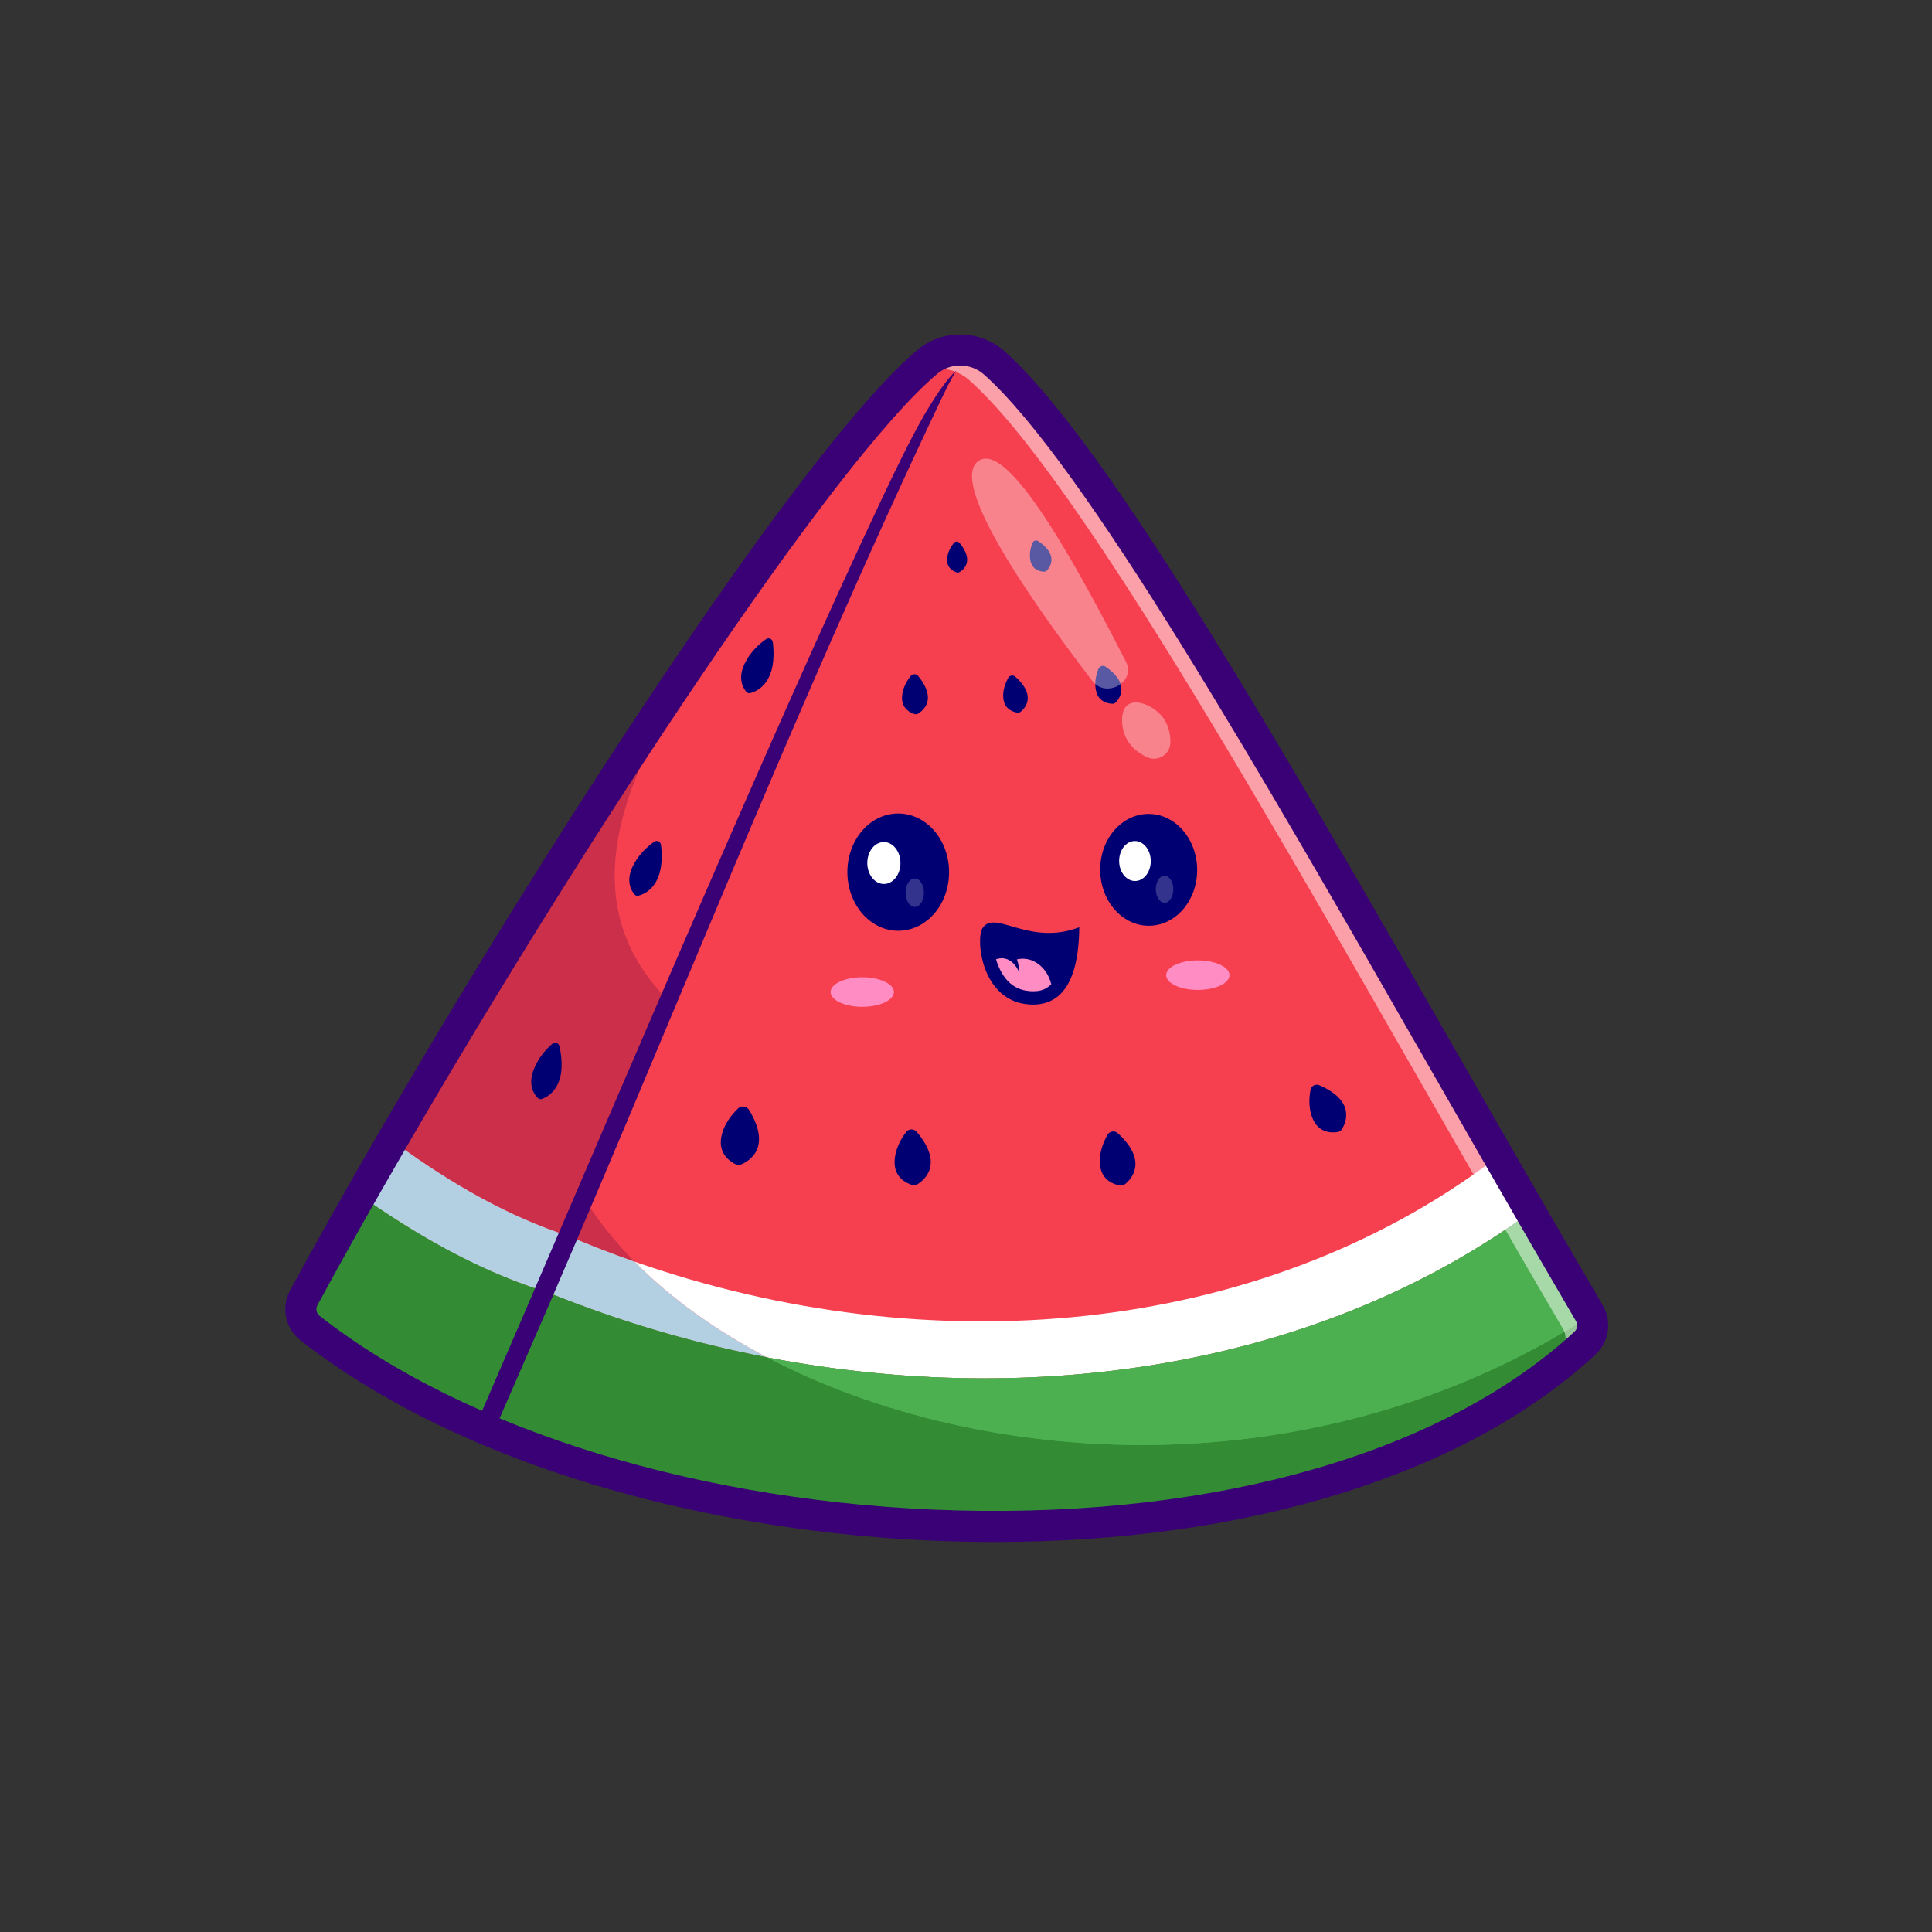 <?xml version="1.0" encoding="utf-8"?>
<!-- Generator: Adobe Illustrator 27.5.0, SVG Export Plug-In . SVG Version: 6.00 Build 0)  -->
<svg version="1.1" id="Layer_1" xmlns="http://www.w3.org/2000/svg" xmlns:xlink="http://www.w3.org/1999/xlink" x="0px" y="0px"
	 viewBox="0 0 4000 4000" style="enable-background:new 0 0 4000 4000;" xml:space="preserve">
<rect x="0" y="0" width="4000" height="4000" fill="#333333" stroke="none"/>
<g>
	<g>
		<!-- <rect style="fill:#BCFA7A;" width="4000" height="4000"/> -->
	</g>
	<g>
		<g>
			<g>
				<path style="fill:#F64050;" d="M3273.116,2771.504c-587.225,542.615-1985.643,468.644-2623.42-31.59
					c-14.287-11.186-18.35-31.109-9.743-47.057c52.868-97.74,114.605-207.451,182.154-323.804
					c160.395-276.224,353.515-589.672,538.159-868.779c228.118-344.733,443.346-636.991,567.957-741.634
					c35.653-29.929,87.778-28.575,122.47,2.447c229.691,205.179,649.88,959.003,1041.495,1640.43
					c63.616,110.716,126.49,219.51,187.659,323.76c1.005,1.705,1.879,3.496,2.578,5.331
					C3287.927,2744.677,3284.476,2760.974,3273.116,2771.504z"/>
			</g>
			<g>
				<path style="fill:#CC2F4A;" d="M1175.839,2558.547c-121.596-39.323-238.997-105.998-353.733-189.494
					c160.395-276.224,353.515-589.672,538.159-868.779l9.7-2.971c-117.401,216.758-149.428,418.092,22.239,582.594L1209.22,2480.6
					c28.4,45.921,63.529,89.875,104.425,131.427C1267.244,2595.773,1221.235,2577.946,1175.839,2558.547z"/>
			</g>
			<g>
				<path style="fill:#B3D0E2;" d="M1588.295,2810.346c-154.016-29.667-306.109-74.496-452.653-133.83
					c-128.106-39.323-251.843-105.998-372.739-189.494c-40.634,66.412-79.302,130.64-115.304,191.766
					c17.564-32.376,36.09-65.976,55.446-100.667c3.67-6.641,7.384-13.283,11.142-19.968c33.774-60.295,69.908-123.649,107.92-189.1
					c114.736,83.496,232.138,150.171,353.733,189.494c45.396,19.399,91.404,37.226,137.806,53.479
					C1387.791,2687.133,1481.03,2754.245,1588.295,2810.346z"/>
			</g>
			<g>
				<path style="fill:#FFFFFF;" d="M3271.281,2710.64c-38.362-62.699-77.204-126.621-116.265-191.154
					c-432.86,309.298-1012.046,397.906-1566.721,290.86c-107.265-56.101-200.504-123.213-274.65-198.32
					c607.717,212.825,1290.934,156.593,1778.541-210.51C3152.831,2507.077,3212.82,2610.847,3271.281,2710.64z"/>
			</g>
			<g>
				<path style="fill:#4CB051;" d="M3273.116,2771.504c-587.225,542.615-1985.643,468.644-2623.42-31.59
					c-14.287-11.186-18.35-31.109-9.743-47.057c2.447-4.544,4.937-9.132,7.428-13.719c36.09-61.213,74.801-125.572,115.523-192.115
					c120.897,83.496,244.633,150.171,372.739,189.494c674.435,273.077,1466.315,238.123,2019.373-157.03
					c39.061,64.533,77.903,128.455,116.265,191.154c2.84,4.893,5.724,9.787,8.564,14.636
					C3288.67,2740.351,3285.961,2759.619,3273.116,2771.504z"/>
			</g>
			<g>
				<path style="fill:#338C33;" d="M3285,2744.24c0,10.093-4.063,20.055-11.884,27.264
					c-587.225,542.615-1985.643,468.644-2623.42-31.59c-14.287-11.186-18.35-31.109-9.743-47.057
					c2.447-4.544,4.937-9.132,7.428-13.719c0.088-0.131,0.131-0.218,0.218-0.349c36.002-61.125,74.67-125.354,115.304-191.766
					c120.897,83.496,244.633,150.171,372.739,189.494c146.544,59.334,298.637,104.162,452.653,133.83
					c445.531,233.098,1132.768,276.703,1694.127-79.739c0.044,0.087,0.044,0.131,0.087,0.218c0.393,1.005,0.743,2.053,1.049,3.103
					c0,0,0,0,0,0.043c0.262,0.962,0.524,1.967,0.699,2.971c0.087,0.262,0.131,0.524,0.131,0.787c0.219,1.005,0.35,2.01,0.437,3.014
					c0,0.044,0,0.088,0,0.088C3284.956,2741.968,3285,2743.104,3285,2744.24z"/>
			</g>
			<g>
				<path style="fill:#4CB051;" d="M3282.422,2730.608c-561.359,356.442-1248.596,312.837-1694.127,79.739
					c554.674,107.046,1133.86,18.438,1566.721-290.86c39.061,64.533,77.903,128.455,116.265,191.154
					c2.84,4.893,5.724,9.787,8.564,14.636C3280.849,2726.981,3281.723,2728.772,3282.422,2730.608z"/>
			</g>
			<g style="opacity:0.5;">
				<path style="fill:#FFFFFF;" d="M3279.844,2725.277c-61.169-104.249-124.042-213.044-187.659-323.76
					c-391.615-681.426-811.804-1435.25-1041.495-1640.43c-34.692-31.021-86.817-32.376-122.47-2.447
					c-3.077,2.583-6.234,5.331-9.42,8.141c30.097-8.505,63.541-1.527,88.198,20.521
					c229.691,205.179,649.88,959.003,1041.495,1640.43c63.616,110.716,126.489,219.51,187.659,323.76
					c8.826,15.074,6.117,34.343-6.729,46.227c-47.293,43.7-99.874,83.377-156.868,119.178
					c74.01-42.341,141.407-90.734,200.56-145.394C3285.961,2759.619,3288.67,2740.351,3279.844,2725.277z"/>
			</g>
			<g>
				<path style="fill:#000072;" d="M1550.797,2297.908c-4.774-7.861-15.734-9.555-22.399-3.218
					c-12.706,12.08-30.712,33.466-35.284,60.86c-5.573,33.398,18.393,49.303,29.822,54.889c3.645,1.781,7.833,1.92,11.577,0.357
					C1551.691,2403.625,1598.158,2375.909,1550.797,2297.908z"/>
			</g>
			<g>
				<path style="fill:#000072;" d="M1158.563,2167.257c-1.734-8.206-9.302-11.127-15.519-5.733
					c-11.852,10.282-29.584,29.007-38.901,55.14c-11.359,31.86,2.513,50.125,9.567,56.889c2.25,2.157,5.253,2.779,8.307,1.692
					C1136.033,2270.26,1175.768,2248.679,1158.563,2167.257z"/>
			</g>
			<g>
				<path style="fill:#000072;" d="M1368.653,1750.445c-0.927-8.336-8.175-11.98-14.888-7.216
					c-12.796,9.08-32.266,25.991-44.082,51.093c-14.406,30.604-2.376,50.132,3.986,57.55c2.029,2.366,4.958,3.277,8.104,2.493
					C1336.207,1850.766,1377.853,1833.155,1368.653,1750.445z"/>
			</g>
			<g>
				<path style="fill:#000072;" d="M1600.222,1330.998c-0.927-8.336-8.175-11.98-14.888-7.216
					c-12.796,9.08-32.266,25.991-44.082,51.093c-14.406,30.604-2.376,50.132,3.986,57.55c2.029,2.366,4.958,3.277,8.104,2.493
					C1567.776,1431.32,1609.423,1413.708,1600.222,1330.998z"/>
			</g>
			<g>
				<path style="fill:#000072;" d="M1897.828,2343.236c-5.669-6.686-16.238-6.641-21.564,0.321
					c-10.152,13.27-23.903,36.093-24.109,62.561c-0.251,32.269,24.685,43.656,36.278,47.204c3.697,1.132,7.66,0.636,10.95-1.395
					C1914.479,2442.607,1954.071,2409.571,1897.828,2343.236z"/>
			</g>
			<g>
				<path style="fill:#000072;" d="M2314.206,2346.135c-6.345-5.802-16.623-4.446-20.941,2.988
					c-8.231,14.171-18.778,38.083-15.694,63.862c3.76,31.428,29.436,39.413,41.155,41.427c3.738,0.642,7.532-0.332,10.481-2.716
					C2342.739,2440.754,2377.161,2403.698,2314.206,2346.135z"/>
			</g>
			<g>
				<path style="fill:#000072;" d="M1900.954,1399.556c-3.983-4.854-11.554-4.944-15.449-0.019
					c-7.425,9.387-17.537,25.575-17.99,44.531c-0.552,23.11,17.177,31.554,25.439,34.229c2.635,0.853,5.479,0.544,7.859-0.873
					C1911.734,1470.924,1940.473,1447.718,1900.954,1399.556z"/>
			</g>
			<g>
				<path style="fill:#000072;" d="M1986.771,1124.101c-3.082-3.757-8.941-3.826-11.956-0.015
					c-5.746,7.265-13.572,19.792-13.922,34.462c-0.427,17.884,13.293,24.419,19.687,26.489c2.039,0.66,4.24,0.421,6.082-0.675
					C1995.113,1179.331,2017.353,1161.373,1986.771,1124.101z"/>
			</g>
			<g>
				<path style="fill:#000072;" d="M2102.012,1400.918c-4.426-3.93-11.489-2.894-14.386,2.268
					c-5.524,9.839-12.545,26.406-10.163,44.122c2.904,21.598,20.66,26.837,28.749,28.106c2.58,0.405,5.182-0.304,7.188-1.975
					C2122.605,1465.77,2145.93,1439.914,2102.012,1400.918z"/>
			</g>
			<g>
				<path style="fill:#000072;" d="M2288.933,1380.32c-5.11-3.49-12.297-1.481-14.62,4.254c-4.428,10.934-9.517,29.043-4.704,47.1
					c5.868,22.014,24.975,25.099,33.531,25.344c2.729,0.078,5.334-1,7.193-2.999
					C2318.866,1444.85,2339.635,1414.951,2288.933,1380.32z"/>
			</g>
			<g>
				<path style="fill:#000072;" d="M2149.801,1120.418c-4.212-2.877-10.135-1.221-12.05,3.507
					c-3.649,9.012-7.844,23.938-3.877,38.821c4.837,18.144,20.585,20.687,27.636,20.889c2.249,0.065,4.396-0.825,5.929-2.472
					C2174.473,1173.605,2191.591,1148.961,2149.801,1120.418z"/>
			</g>
			<g>
				<path style="fill:#000072;" d="M2731.482,2246.817c-7.58-3.281-16.489,1.171-18.081,9.275
					c-3.035,15.448-5.12,40.468,5.758,62.911c13.262,27.362,39.08,26.568,50.354,24.724c3.595-0.588,6.736-2.661,8.667-5.751
					C2787.041,2323.802,2806.689,2279.364,2731.482,2246.817z"/>
			</g>
			<g style="opacity:0.35;">
				<path style="fill:#FFFFFF;" d="M2331.11,1369.952c21.342,41.939-40.944,77.136-69.582,39.797
					c-134.772-175.723-301.101-417.885-233.565-456.725C2072.85,927.21,2164.599,1042.736,2331.11,1369.952z"/>
			</g>
			<g style="opacity:0.35;">
				<path style="fill:#FFFFFF;" d="M2423.055,1538.761c-1.284,24.296-27.008,39.24-48.93,28.689
					c-21.063-10.137-46.917-30.063-50.509-67.459c-6.188-64.426,50.219-50.377,78.995-20.586
					C2417.653,1494.978,2424.123,1518.558,2423.055,1538.761z"/>
			</g>
			<g>
				<path style="fill:#390175;" d="M2058.334,3167.467c-25.996,0-52.127-0.342-78.486-1.035
					c-530.081-13.911-1031.87-167.578-1342.285-411.047c-21.868-17.119-28.146-47.346-14.912-71.865
					c52.893-97.786,114.276-206.904,182.452-324.336c384.717-662.544,889.694-1430.239,1110.477-1615.6
					c42.644-35.803,106.365-34.578,148.218,2.849c210.378,187.927,578.23,830,933.97,1450.93
					c37.288,65.083,74.504,130.044,111.465,194.358c74.363,129.419,133.965,232.246,187.571,323.606
					c13.438,22.949,9.087,52.639-10.332,70.608c-0.002,0.005-0.007,0.01-0.01,0.01
					C3022.289,3030.045,2577.721,3167.467,2058.334,3167.467z M1987.784,756.786c-16.758,0-33.462,5.615-46.921,16.914
					c-215.012,180.518-728.126,961.782-1101.754,1605.227c-67.977,117.09-129.165,225.859-181.863,323.286
					c-4.096,7.586-2.177,16.936,4.569,22.219c304.022,238.454,797.124,388.992,1319.063,402.688
					c542.81,14.37,1008.962-120.63,1278.896-370.056c5.972-5.537,7.278-14.724,3.103-21.853
					c-53.66-91.45-113.318-194.378-187.739-323.899c-36.97-64.329-74.194-129.304-111.489-194.402
					c-354.182-618.213-720.425-1257.473-926.055-1441.16C2023.485,763.134,2005.604,756.786,1987.784,756.786z M3273.116,2771.506
					h0.051H3273.116z"/>
			</g>
			<g>
				<path style="fill:#390175;" d="M990.397,2938.906c228.64-525.795,598.222-1405.845,838.856-1913.589
					c26.767-55.839,53.812-112.873,84.657-166.716c12.657-21.277,26.039-43.272,40.974-63.045
					c7.491-10.131,15.742-19.766,24.808-28.396c-12.935,21.314-23.371,43.717-34.164,66.094
					c-302.009,634.639-577.172,1339.456-859.441,1984.505c0.004,0.002-59.638,136.853-59.638,136.853
					c-4.338,9.954-15.925,14.507-25.879,10.168C990.609,2960.447,986.066,2948.834,990.397,2938.906L990.397,2938.906z"/>
			</g>
			<g>
				<g>
					<g>
						
							<ellipse transform="matrix(1 -0.004 0.004 1 -7.739 8.009)" style="fill:#000072;" cx="1860.209" cy="1805.106" rx="105.273" ry="121.431"/>
					</g>
				</g>
				<g>
					<g>
						
							<ellipse transform="matrix(1 -0.004 0.004 1 -6.456 6.631)" style="fill:#FFFFFF;" cx="1829.283" cy="1787.472" rx="34.323" ry="43.401"/>
					</g>
				</g>
				<g style="opacity:0.2;">
					<g>
						
							<ellipse transform="matrix(1 -0.003 0.003 1 -5.788 5.951)" style="fill:#FFFFFF;" cx="1894.144" cy="1847.945" rx="19.01" ry="29.372"/>
					</g>
				</g>
			</g>
			<g>
				<g>
					<g>
						
							<ellipse transform="matrix(1 -0.011 0.011 1 -20.504 27.43)" style="fill:#000072;" cx="2378.927" cy="1799.633" rx="100.378" ry="115.785"/>
					</g>
				</g>
				<g>
					<g>
						
							<ellipse transform="matrix(1 -0.011 0.011 1 -19.128 25.487)" style="fill:#FFFFFF;" cx="2349.319" cy="1783.031" rx="32.727" ry="41.383"/>
					</g>
				</g>
				<g style="opacity:0.2;">
					<g>
						
							<ellipse transform="matrix(1 -0.01 0.01 1 -18.874 25)" style="fill:#FFFFFF;" cx="2411.577" cy="1840.246" rx="18.126" ry="28.006"/>
					</g>
				</g>
			</g>
			<g>
				<g>
					<path style="fill:#000072;" d="M2234.518,1919.784c-104.748,40.263-175.491-38.803-200.701,2.46
						c-13.801,22.589-2.124,151.503,98.119,157.439C2192.375,2083.262,2233.381,2040.136,2234.518,1919.784z"/>
				</g>
				<g>
					<path style="fill:#000072;" d="M2205.02,1956.412c-4.446,44.844-15.924,68.692-28.437,81.356
						c-13.879,14.132-28.962,14.386-36.712,14.481c-0.069,0.001-0.138,0.002-0.138,0.002c-2.007,0.024-4.083-0.019-6.161-0.132
						c-24.447-1.498-43.055-12.467-56.872-33.586c-6.767-10.354-11.401-21.633-14.505-32.377
						c-6.067-21.145-6.161-40.567-4.665-48.533c6.646,0.195,17.896,3.444,29.84,6.892c23.264,6.765,52.152,15.12,86.887,14.694
						C2184.567,1959.082,2194.798,1958.127,2205.02,1956.412z"/>
				</g>
				<g>
					<path style="fill:#FF8CC3;" d="M2176.583,2037.768c-13.879,14.132-28.962,14.386-36.712,14.481
						c-0.069,0.001-0.138,0.002-0.138,0.002c-2.007,0.024-4.083-0.019-6.161-0.132c-24.447-1.498-43.055-12.467-56.872-33.586
						c-6.767-10.354-11.401-21.633-14.505-32.377c10.119-4.479,27.503-1.425,35.337,2.655
						C2132.973,1974.696,2167.509,2000.192,2176.583,2037.768z"/>
				</g>
				<g>
					<path style="fill:#000072;" d="M2079.683,1967.141l-2.367,16.888c0,0,19.656,0.18,32.02,27.388
						C2109.336,2011.417,2112.594,1970.482,2079.683,1967.141z"/>
				</g>
			</g>
			<g>
				<ellipse style="fill:#FF8CC3;" cx="1785.26" cy="2053.9" rx="65.538" ry="30.585"/>
			</g>
			<g>
				<ellipse style="fill:#FF8CC3;" cx="2479.969" cy="2018.947" rx="65.538" ry="30.585"/>
			</g>
		</g>
		<g>
			<path style="fill:#390175;" d="M2058.336,3192.467c-26.187,0-52.815-0.351-79.146-1.045
				c-351.216-9.219-701.849-81.392-987.41-203.237c-0.209-0.078-0.414-0.156-0.613-0.24c-0.299-0.122-0.594-0.249-0.889-0.381
				c-0.184-0.083-0.371-0.171-0.56-0.259c-141.635-60.62-265.3-132.027-367.587-212.256c-31.476-24.634-40.52-68.127-21.484-103.403
				c52.983-97.957,114.495-207.3,182.833-325.02c385.809-664.424,893.041-1434.985,1116.024-1622.193
				c52.109-43.745,129.905-42.3,180.959,3.359c213.386,190.613,582.256,834.465,938.984,1457.119
				c37.312,65.129,74.514,130.061,111.46,194.353c74.333,129.365,133.899,232.132,187.456,323.408
				c0.005,0.008,0.007,0.015,0.012,0.022c19.316,32.993,13.035,75.723-14.932,101.592
				c-134.104,123.916-311.721,220.752-527.932,287.832C2560.895,3158.708,2319.601,3192.467,2058.336,3192.467z M1010.715,2941.901
				c280.029,119.615,624.428,190.474,969.789,199.541c25.896,0.679,52.082,1.025,77.832,1.025
				c511.877,0,953.328-136.64,1211.157-374.883c10.872-10.059,13.289-26.726,5.735-39.629
				c-53.633-91.406-113.264-194.287-187.673-323.777c-36.956-64.312-74.167-129.262-111.45-194.341
				c-354.785-619.265-721.609-1259.541-928.96-1444.763c-32.649-29.199-82.3-30.203-115.491-2.344
				c-218.586,183.513-721.307,948.337-1104.932,1609.002c-68.087,117.285-129.349,226.187-182.084,323.682
				c-7.417,13.743-3.918,30.693,8.33,40.278c99.075,77.708,219.253,147.005,357.218,205.984c0.072,0.029,0.144,0.063,0.216,0.093
				C1010.508,2941.813,1010.612,2941.857,1010.715,2941.901z M1000.569,2964.782h0.05H1000.569z"/>
		</g>
	</g>
</g>
</svg>
